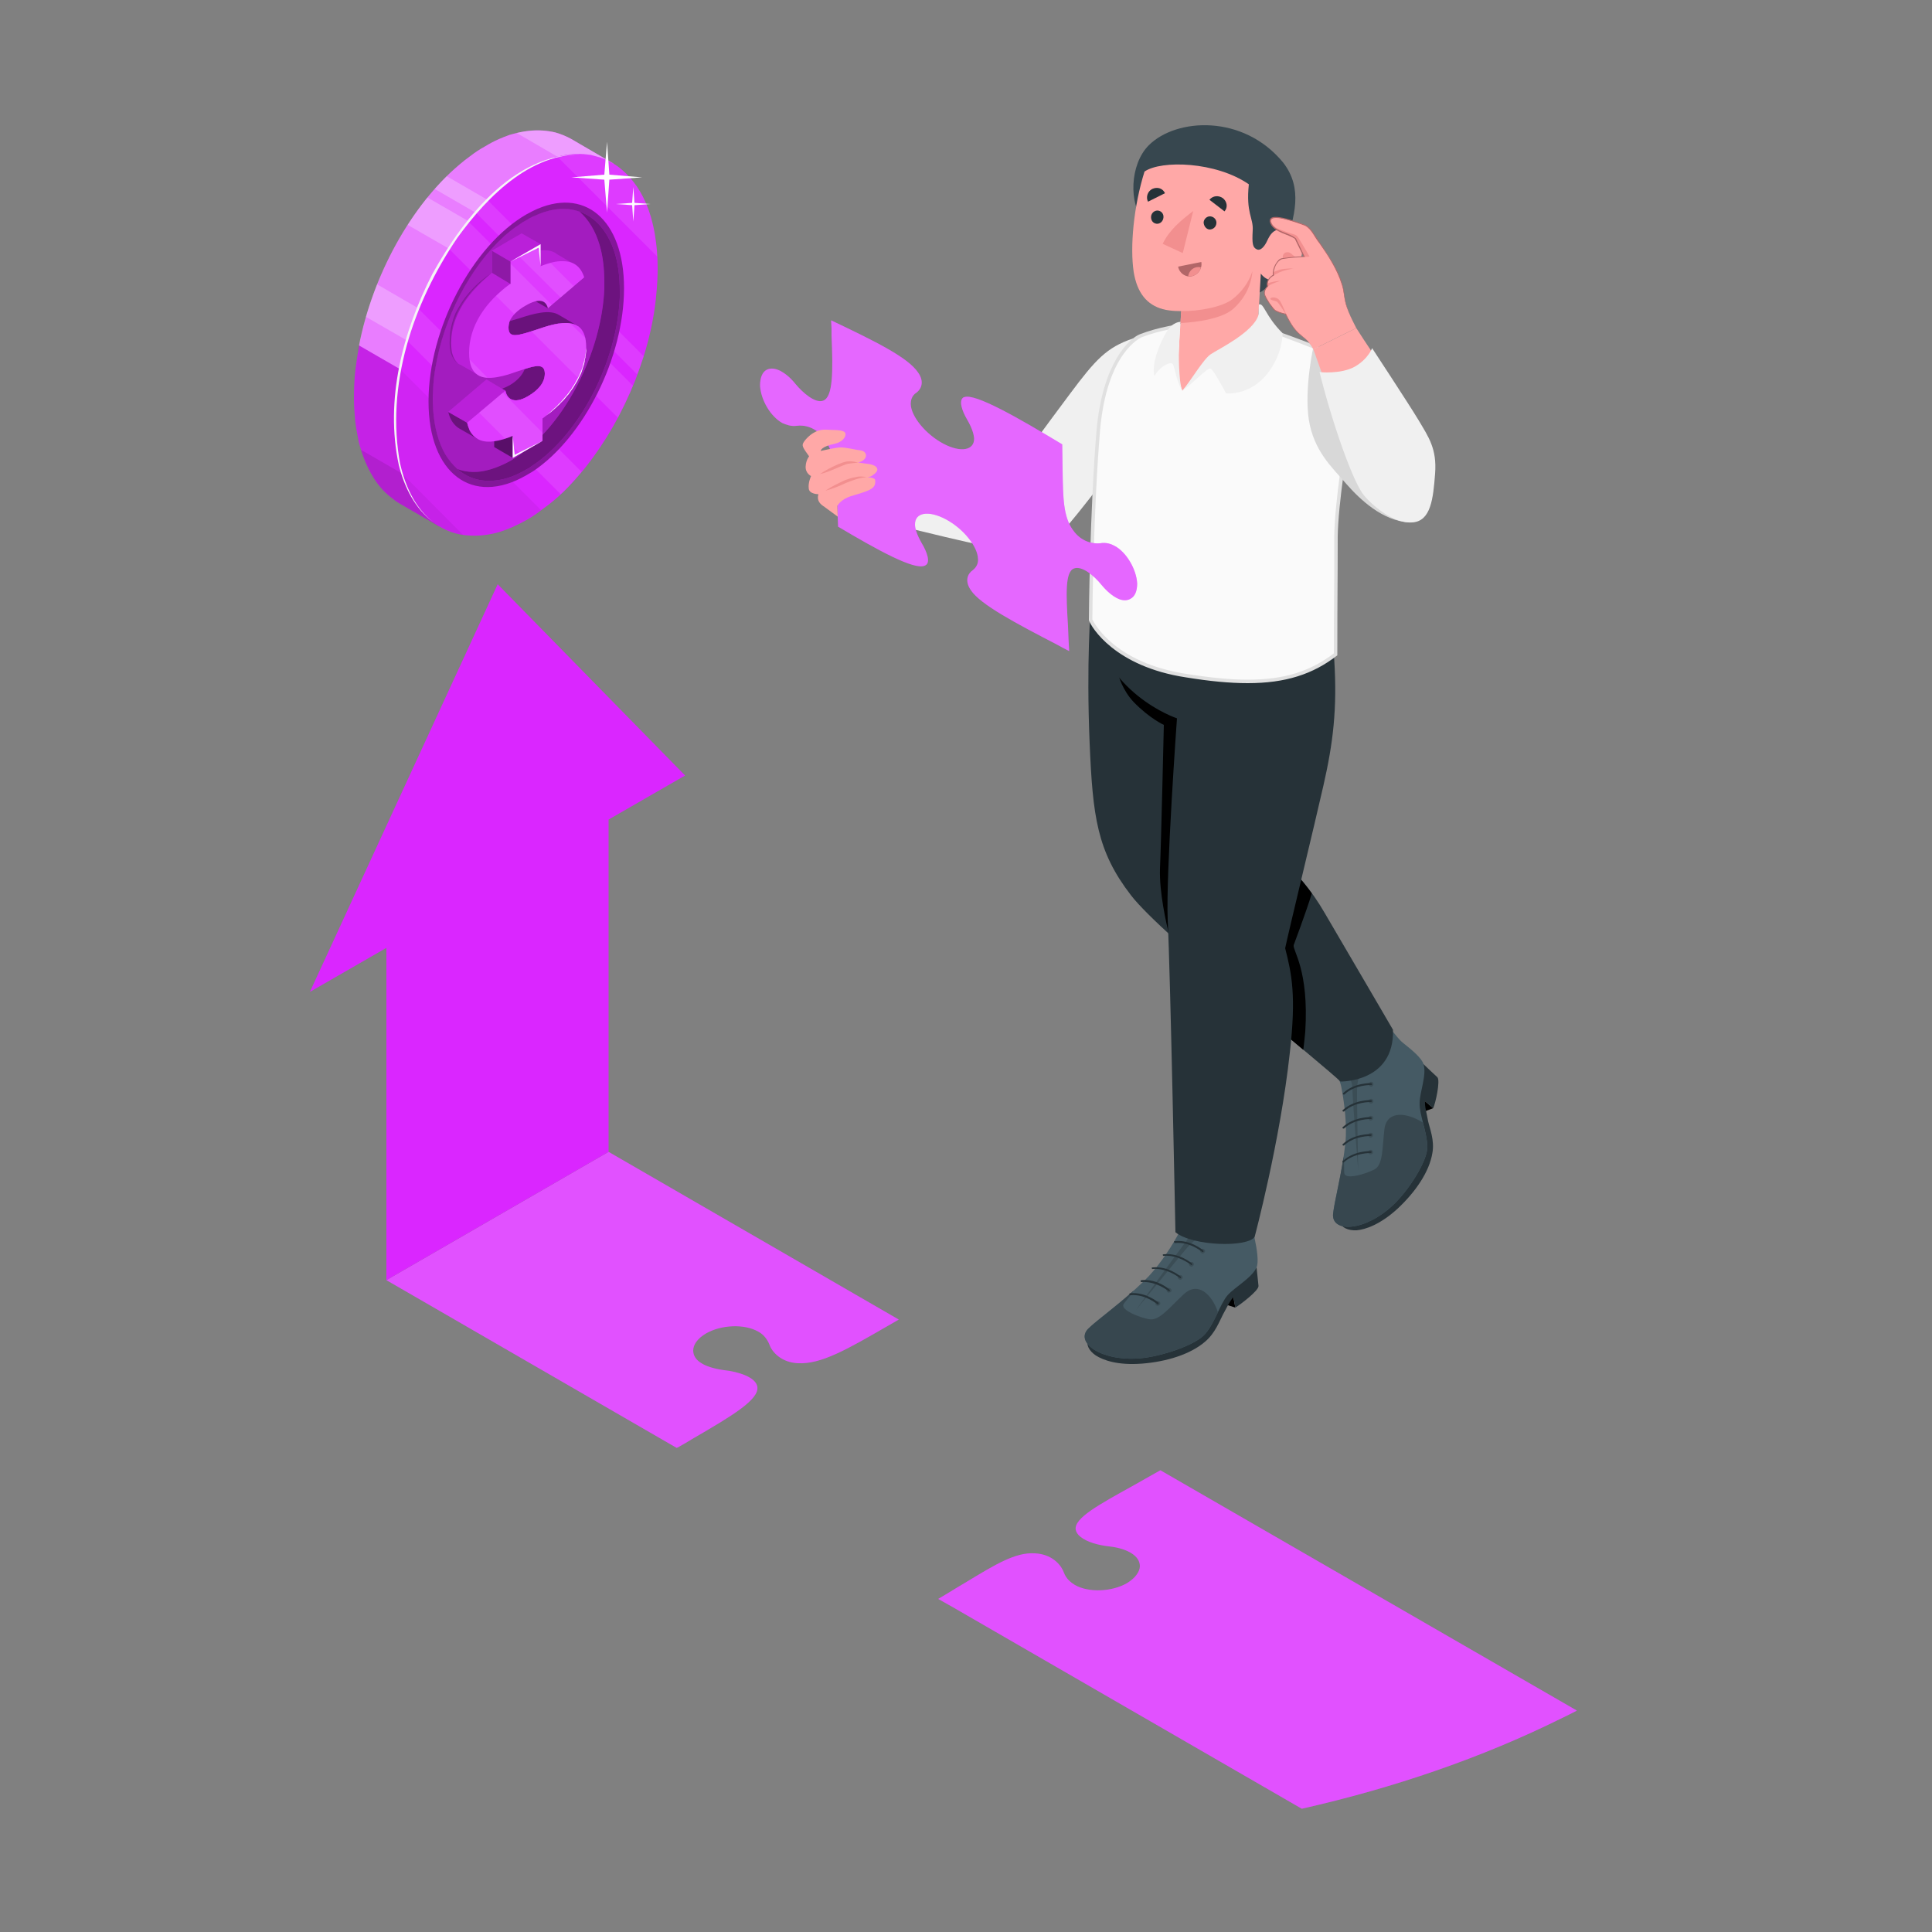<svg xmlns="http://www.w3.org/2000/svg" version="1.2" viewBox="0 0 500 500" width="2000" height="2000">
	<rect x="0" y="0" width="500" height="500" fill="#808080" stroke="none"/>
	<title>23672915_6787846</title>
	<style>
		.s0 { fill: #da26ff } 
		.s1 { opacity: .2;fill: #ffffff } 
		.s2 { opacity: .25;fill: #ffffff } 
		.s3 { opacity: .4;fill: #ffffff } 
		.s4 { opacity: .1;fill: #000000 } 
		.s5 { opacity: .05;fill: #000000 } 
		.s6 { opacity: .1;fill: #ffffff } 
		.s7 { opacity: .4;fill: #000000 } 
		.s8 { opacity: .5;fill: #000000 } 
		.s9 { opacity: .25;fill: #000000 } 
		.s10 { fill: #f5f5f5 } 
		.s11 { opacity: .35;fill: #000000 } 
		.s12 { opacity: .45;fill: #000000 } 
		.s13 { opacity: .15;fill: #000000 } 
		.s14 { fill: #000000 } 
		.s15 { fill: #ffffff } 
		.s16 { fill: #fafafa } 
		.s17 { fill: #263238 } 
		.s18 { fill: #455a64 } 
		.s19 { fill: #37474f } 
		.s20 { fill: #f0f0f0 } 
		.s21 { fill: #e0e0e0 } 
		.s22 { fill: #ffa8a7 } 
		.s23 { fill: #b16668 } 
		.s24 { fill: #f28f8f } 
		.s25 { opacity: .3;fill: #ffffff } 
	</style>
	<g id="Arrow_00000079470841335385305170000004129995500770782639_">
		<g id="Arrow_00000018238396583817833410000006135018785314357935_">
			<g>
				<path class="s0" d="m100 331.3l75.1 43.4 0.3-0.1 2.1-1.2q1-0.6 2-1.2c10-5.8 17-10 16.5-13.3-0.4-2.5-4.9-3.9-8.6-4.3-2.9-0.4-4.7-1.1-5.7-1.7-1.6-0.9-2.3-2.1-2.3-3.4 0-1.5 1.1-3.1 3.3-4.4 4-2.3 10-2.5 13.5-0.5 1 0.5 2.2 1.6 2.9 3.3 0.7 2.1 3.2 4.7 7.4 4.9 6 0.3 12.6-3.5 23.5-9.8l2.6-1.5-75.1-43.4zm200.3 49.2q-3.6 2-6.9 3.9c-9 5-15.5 8.5-15 11.5q0.2 1 1.2 1.8c1.7 1.4 4.7 2.2 7.4 2.5 2.9 0.3 4.7 1.1 5.7 1.7 1.5 0.9 2.3 2.1 2.3 3.4q0 1.1-0.9 2.3c-0.5 0.7-1.3 1.4-2.4 2.1-4 2.3-10 2.5-13.5 0.5-1-0.6-2.3-1.6-2.9-3.3-0.8-2.1-3.2-4.7-7.5-4.9-5-0.3-10.1 2.8-18 7.6-2.1 1.2-4.4 2.7-7 4.2l3.9 2.2 90.2 52.1c23.9-5.4 46.6-13.2 67-23.3q2.1-1 4.2-2.1z" fill="#000000"/>
				<path class="s1" d="m100 331.3l75.1 43.4 0.3-0.1 2.1-1.2q1-0.6 2-1.2c10-5.8 17-10 16.5-13.3-0.4-2.5-4.9-3.9-8.6-4.3-2.9-0.4-4.7-1.1-5.7-1.7-1.6-0.9-2.3-2.1-2.3-3.4 0-1.5 1.1-3.1 3.3-4.4 4-2.3 10-2.5 13.5-0.5 1 0.5 2.2 1.6 2.9 3.3 0.7 2.1 3.2 4.7 7.4 4.9 6 0.3 12.6-3.5 23.5-9.8l2.6-1.5-75.1-43.4zm200.3 49.2q-3.6 2-6.9 3.9c-9 5-15.5 8.5-15 11.5q0.2 1 1.2 1.8c1.7 1.4 4.7 2.2 7.4 2.5 2.9 0.3 4.7 1.1 5.7 1.7 1.5 0.9 2.3 2.1 2.3 3.4q0 1.1-0.9 2.3c-0.5 0.7-1.3 1.4-2.4 2.1-4 2.3-10 2.5-13.5 0.5-1-0.6-2.3-1.6-2.9-3.3-0.8-2.1-3.2-4.7-7.5-4.9-5-0.3-10.1 2.8-18 7.6-2.1 1.2-4.4 2.7-7 4.2l3.9 2.2 90.2 52.1c23.9-5.4 46.6-13.2 67-23.3q2.1-1 4.2-2.1z" fill="#000000"/>
			</g>
			<path class="s0" d="m177.3 200.7l-48.5-49.5-48.6 105.5 19.8-11.4v86l57.5-33.2v-86z" fill="#000000"/>
		</g>
	</g>
	<g id="Coin_00000088831716268368035170000008379849802978072730_">
		<g id="Coin_00000125580291012006221680000011440498356264241552_">
			<g id="Coin_00000161592142509292317940000015832490346552189101_">
				<g id="XMLID_00000119823927730785166890000000291229535279274939_">
					<path id="XMLID_00000142143898696469992710000004678300531809650307_" class="s0" d="m156.2 47.4l2.5-5.1-10.8-6.3q-2-1.1-4.1-1.7-0.8-0.2-1.5-0.3-3.6-0.6-7.6 0.2-1.4 0.3-2.8 0.7-1.4 0.5-2.8 1.1-1.8 0.8-3.6 1.9-2 1.1-3.8 2.5-1.4 1-2.8 2.2c-13.4 11.3-23.9 31.4-26.6 50.8q-0.3 2-0.5 4-0.2 2.8-0.2 5.6 0 2.2 0.2 4.3 0.1 1.9 0.4 3.6 0.3 1.7 0.6 3.2v0.1q1.2 4.7 3.2 8.3 0.4 0.7 0.9 1.5 2 3.1 4.8 5.1 0.8 0.7 1.7 1.2l10.2 5.9 2.3-4.7q0.9-0.2 1.8-0.5 3.5-1 7.1-3.2 2.1-1.2 4.2-2.7 2.6-2 5.1-4.4c11.2-10.8 20-27.6 23.2-44.4q0.8-3.7 1.1-7.4 0.3-3.1 0.3-6.1-0.1-4.7-0.8-8.7-0.6-3.6-1.7-6.7z" fill="#000000"/>
					<g id="XMLID_00000096738391266958487100000018348023762546472839_">
						<path id="XMLID_00000058557387239804296130000015772187739729965213_" class="s2" d="m94.7 82l21.9 12.6 2.9-8.3-21.9-12.7q-1.6 4.1-2.9 8.4z" fill="#000000"/>
						<path id="XMLID_00000041985330796156816860000011177133807876112292_" class="s2" d="m147.9 36q-2-1.1-4.1-1.7-0.8-0.2-1.5-0.3-3.6-0.6-7.6 0.2-0.5 0.1-1 0.2l22.5 13.1q0-0.1 0-0.1l2.5-5.1z" fill="#000000"/>
						<path id="XMLID_00000134950244613172281860000010657807740931721866_" class="s2" d="m145.5 68l2.9-3.4-32.8-19q-1.6 1.6-3.1 3.3z" fill="#000000"/>
						<path id="XMLID_00000158749233507283071860000001700529557987489718_" class="s2" d="m105.5 58.2l28.5 16.4 3.1-8.2-26.5-15.3q-2.7 3.4-5.1 7.1z" fill="#000000"/>
						<path id="XMLID_00000154428338914779398920000015264847102646241979_" class="s3" d="m147.9 36q-2-1.1-4.1-1.7-0.8-0.2-1.5-0.3-3.6-0.6-7.6 0.2-1.4 0.3-2.8 0.7-1.4 0.5-2.8 1.1-1.8 0.8-3.6 1.9-2 1.1-3.8 2.5-1.4 1-2.8 2.2c-12.5 10.5-22.5 28.7-26 46.8l45.7 26.4c9-10.6 16-25 18.7-39.5q0.8-3.7 1.1-7.4 0.3-3.1 0.3-6.1-0.1-4.7-0.8-8.7-0.6-3.6-1.7-6.7l2.5-5.1z" fill="#000000"/>
					</g>
					<path id="XMLID_00000008134915187513738070000009682929336941904263_" class="s4" d="m113.6 136.2l2.3-4.7q0.9-0.2 1.8-0.5 3.5-1 7.1-3.2 2.1-1.2 4.2-2.7 2.6-2 5.1-4.4 2.4-2.3 4.5-4.9l-45.7-26.4q-0.3 2.1-0.6 4-0.3 2-0.5 4-0.2 2.8-0.2 5.6 0 2.2 0.2 4.3 0.1 1.9 0.4 3.6 0.3 1.7 0.6 3.3 1.2 4.7 3.2 8.3 0.4 0.7 0.9 1.5 2 3.1 4.8 5.1 0.8 0.7 1.7 1.2z" fill="#000000"/>
					<path id="XMLID_00000047743514521568493300000007641045332213954182_" class="s4" d="m96 122.5q0.4 0.7 0.9 1.5 2 3.1 4.8 5.1 0.8 0.7 1.7 1.2l10.2 5.9 2.3-4.7q0 0 0.1-0.1l0.1-1.9-22.7-13.1q1.1 3.4 2.6 6.1z" fill="#000000"/>
				</g>
				<g id="XMLID_00000103975705421805695530000015599993469919497141_">
					<path id="XMLID_00000118396842669779185410000005543796306581340345_" class="s0" d="m169.5 60.8q-0.8-4.8-2.5-8.6c-1.7-3.8-4-6.7-6.7-8.8q-2.7-2.1-5.9-2.9-0.8-0.2-1.5-0.4-3.6-0.6-7.6 0.2-1.4 0.3-2.8 0.8-1.4 0.4-2.8 1.1-1.8 0.7-3.6 1.8-2 1.1-3.8 2.5-1.4 1-2.8 2.2c-13.4 11.3-24 31.5-26.6 50.9q-0.3 2-0.5 3.9-0.2 2.8-0.2 5.6 0 2.2 0.2 4.4 0.1 1.8 0.4 3.5 0.3 1.7 0.6 3.3 1.2 4.7 3.2 8.3 0.4 0.8 0.9 1.5 2 3.1 4.8 5.2c2.7 2 5.9 3.2 9.4 3.3q3.6 0.2 7.5-0.9 3.5-1.1 7.2-3.2 2.1-1.2 4.1-2.8 2.7-1.9 5.2-4.3c11.1-10.8 20-27.6 23.2-44.4q0.7-3.7 1-7.4 0.3-3.1 0.3-6.2 0-4.6-0.7-8.6z" fill="#000000"/>
					<path id="XMLID_00000032610147865085058740000003727107418936308143_" class="s5" d="m103.5 95.5q-0.3 2.1-0.6 4.1-0.3 2-0.5 3.9-0.2 2.8-0.2 5.6 0 2.2 0.2 4.4 0.1 1.8 0.4 3.5 0.3 1.7 0.6 3.3 1.2 4.7 3.2 8.3 0.4 0.8 0.9 1.5 2 3.1 4.8 5.2c2.7 2 5.9 3.2 9.4 3.3q3.6 0.2 7.6-0.9 3.4-1.1 7.1-3.2 1.8-1.1 3.7-2.4z" fill="#000000"/>
					<path id="XMLID_00000064333651599644946280000008295418335541367742_" class="s5" d="m104.1 122.6q1 3.3 2.5 6 0.4 0.8 0.9 1.5 2 3.1 4.8 5.2c2.2 1.6 4.8 2.7 7.6 3.2z" fill="#000000"/>
					<g id="XMLID_00000034785071626449461300000003779326485222526867_">
						<path id="XMLID_00000014621911929755112680000005579474550935936950_" class="s6" d="m108.2 79.8q-1.6 4.1-2.9 8.3l39.8 39.8q0.3-0.3 0.6-0.5 2.5-2.5 4.8-5.3z" fill="#000000"/>
						<path id="XMLID_00000023240859505667663510000017915498805799029397_" class="s6" d="m121.2 57.3q-2.7 3.3-5.1 7l43.8 43.8q2.1-4 3.9-8.3z" fill="#000000"/>
						<path id="XMLID_00000066493020743400114580000014651060954471240362_" class="s6" d="m126.2 51.8q-1.6 1.5-3.1 3.2l41.8 41.9q0.9-2.4 1.7-4.7z" fill="#000000"/>
						<path id="XMLID_00000110464890336442174520000017347831375370000818_" class="s6" d="m170.1 66.4q-0.1-1.2-0.2-2.4 0-0.4-0.1-0.7 0-0.4-0.1-0.8-0.1-0.9-0.2-1.7-0.8-4.8-2.5-8.6c-1.7-3.8-4-6.7-6.7-8.8q-2.7-2.1-5.9-2.9-0.8-0.2-1.5-0.4-3.6-0.6-7.6 0.2-0.5 0.1-1 0.3z" fill="#000000"/>
					</g>
					<path id="XMLID_00000097496037548572534680000004187326061974025407_" class="s0" d="m161.5 74.6c0 17.9-10.4 38.6-23.6 47.4q-0.8 0.5-1.7 1c-14 8.1-25.3-0.5-25.3-19.1 0-18.7 11.3-40.3 25.3-48.4q0.9-0.5 1.7-0.9c13.2-6.5 23.6 2.1 23.6 20z" fill="#000000"/>
					<path id="XMLID_00000171683894932700560360000015742750760302381988_" class="s7" d="m161.5 74.6c0 17.9-10.4 38.6-23.6 47.4q-0.8 0.5-1.7 1c-14 8.1-25.3-0.5-25.3-19.1 0-18.7 11.3-40.3 25.3-48.4q0.9-0.5 1.7-0.9c13.2-6.5 23.6 2.1 23.6 20z" fill="#000000"/>
					<path id="XMLID_00000138552461113749515760000013079011890165917333_" class="s0" d="m160.4 75.3q0 0.9 0 1.7c-0.7 16.7-10.4 35.4-22.6 43.5q-0.1 0.1-0.3 0.2-0.6 0.5-1.3 0.8c-2.7 1.6-5.2 2.5-7.6 2.8-5.7 0.8-10.4-1.7-13.4-6.8-1.7-3-2.8-6.9-3.1-11.5q-0.1-1.4-0.1-2.8 0-1.2 0.1-2.5 0.1-2.8 0.6-5.5c2.1-12.9 9-26.1 17.7-34q1.9-1.7 3.9-3 0.9-0.7 1.9-1.2 0.8-0.5 1.6-0.9 0.3-0.1 0.5-0.2c3.6-1.7 7-2.2 10-1.6 5.1 1 9 5.1 10.9 11.5 0.8 2.8 1.2 5.9 1.2 9.5z" fill="#000000"/>
					<path id="XMLID_00000036222404059797091010000001122022646586328449_" class="s8" d="m160.4 75.3q0 0.9 0 1.7c-0.7 16.7-10.4 35.4-22.6 43.5q-0.1 0.1-0.3 0.2-0.6 0.5-1.3 0.8c-2.7 1.6-5.2 2.5-7.6 2.8-5.7 0.8-10.4-1.7-13.4-6.8-1.7-3-2.8-6.9-3.1-11.5q-0.1-1.4-0.1-2.8 0-1.2 0.1-2.5 0.1-2.8 0.6-5.5c2.1-12.9 9-26.1 17.7-34q1.9-1.7 3.9-3 0.9-0.7 1.9-1.2 0.8-0.5 1.6-0.9 0.3-0.1 0.5-0.2c3.6-1.7 7-2.2 10-1.6 5.1 1 9 5.1 10.9 11.5 0.8 2.8 1.2 5.9 1.2 9.5z" fill="#000000"/>
					<path id="XMLID_00000166669390962132260560000001331902899929780671_" class="s0" d="m156.4 74.7q0-0.9 0-1.7c0-3.6-0.4-6.8-1.2-9.5-1.1-3.8-2.9-6.7-5.2-8.7q-0.8-0.3-1.7-0.5c-3-0.6-6.4-0.1-10 1.6q-0.2 0.1-0.5 0.2-0.8 0.4-1.6 0.9-1 0.5-1.9 1.2-2 1.3-3.9 3c-8.7 7.9-15.6 21.1-17.7 34q-0.5 2.7-0.6 5.5-0.1 1.3-0.1 2.5 0 1.4 0.1 2.8c0.3 4.6 1.4 8.5 3.1 11.5q1.4 2.3 3.2 3.9c1.9 0.7 4 0.9 6.2 0.6 2.4-0.4 4.9-1.3 7.6-2.8q0.6-0.4 1.3-0.8 0.1-0.1 0.3-0.2c12.2-8.1 21.9-26.8 22.6-43.5z" fill="#000000"/>
					<path id="XMLID_00000123435018418928278100000000081469838318128011_" class="s9" d="m156.4 74.7q0-0.9 0-1.7c0-3.6-0.4-6.8-1.2-9.5-1.1-3.8-2.9-6.7-5.2-8.7q-0.8-0.3-1.7-0.5c-3-0.6-6.4-0.1-10 1.6q-0.2 0.1-0.5 0.2-0.8 0.4-1.6 0.9-1 0.5-1.9 1.2-2 1.3-3.9 3c-8.7 7.9-15.6 21.1-17.7 34q-0.5 2.7-0.6 5.5-0.1 1.3-0.1 2.5 0 1.4 0.1 2.8c0.3 4.6 1.4 8.5 3.1 11.5q1.4 2.3 3.2 3.9c1.9 0.7 4 0.9 6.2 0.6 2.4-0.4 4.9-1.3 7.6-2.8q0.6-0.4 1.3-0.8 0.1-0.1 0.3-0.2c12.2-8.1 21.9-26.8 22.6-43.5z" fill="#000000"/>
				</g>
				<g id="XMLID_00000075132414055110467620000010100104131838977718_">
					<path id="XMLID_00000024681824209293380630000005470458831444752309_" class="s10" d="m152.9 40.1c-14.7-1.6-26.6 10.5-34.5 21.4-11.5 16.9-18.7 38.3-14.8 58.8v-0.1c1.3 5.7 3.9 11.4 8.7 15.1-4.9-3.6-7.7-9.3-9.1-15-3.6-16.8 1-34.4 8.7-49.4 8.2-14.8 22.1-32.8 41-30.8z" fill="#000000"/>
				</g>
				<g id="Money_Sign_00000079455756414862235930000005432306074181280188_">
					<path id="XMLID_00000005241710871265994940000014507775267753815692_" class="s11" d="m141.8 79.8l-4.9-2.8 9.4-8 4.9 2.8z" fill="#000000"/>
					<g id="XMLID_00000129202578513189521170000016571450281818845313_">
						<path id="XMLID_00000048482401053006639100000017791765776754614450_" class="s11" d="m144.8 81.6c-2.5-1.7-6.8-0.4-10.5 0.8q-1.3 0.4-2.4 0.7-0.3 0.9-0.3 1.7c0 2.9 2.4 2.1 7.6 0.4 1.7-0.6 3.6-1.2 5.4-1.5 0.1 1.5 1.1 2.8 5 0.7z" fill="#000000"/>
						<path id="XMLID_00000106130851428494421520000010648409715594900890_" class="s12" d="m132.7 118.5l-4.8-2.8v-5.8l4.8 2.9z" fill="#000000"/>
						<path id="XMLID_00000029734286363501257810000002294040162454810021_" class="s11" d="m141 96.7c0 2.3-1.7 4.3-4.3 5.8-4 2.4-5.6 0.4-5.9-1.4l-0.9-0.5q0.9-0.3 2-0.9c1.9-1.1 3.3-2.6 3.9-4.2 3-1 5.2-1.4 5.2 1.2z" fill="#000000"/>
					</g>
					<path id="XMLID_00000011752250412428444150000015231847543985826449_" class="s11" d="m122.9 110.8c-0.5-0.4-1.1-0.5-1.8-0.5q-0.1-0.4-0.2-0.9l-4.9-2.8c0.5 2.1 1.5 3.4 2.7 4.2l4.9 2.8c0 0 0.8-1.9-0.7-2.8z" fill="#000000"/>
					<path id="XMLID_00000030452335912669502470000005567037582411344548_" class="s0" d="m139.2 85.2c-5.2 1.7-7.6 2.5-7.6-0.4q0-0.8 0.3-1.7c-3.5 1.1-5.2 1.3-5.2-1.1 0-1.7 1.2-3.8 4.4-5.7 3.4-2 5.4-1.5 5.8 0.7l9.4-8.1q0-0.1-0.1-0.3 0.7-0.1 1.7-0.6l-3.9-2.3q-0.2-0.2-0.4-0.3 0 0 0 0-1.5-0.8-3.7-0.6-2.1 0.2-4.9 1.3v-0.1l4.9-2.8-4.9-2.8-3.3 1.9-4.4 2.6v5.7c-6.6 4.8-10.7 11.1-10.7 17.9 0 3.1 0.8 4.8 2.1 5.7q0 0 0 0h0.1q0.2 0.2 0.4 0.2l4 2.3c0.1-0.8 0-1.4-0.2-1.8 1.2-0.1 2.5-0.4 3.8-0.8 4.9-1.5 9.3-3.9 9.3-0.2q0 0.8-0.3 1.6c3-1 5.2-1.4 5.2 1.2 0 2.3-1.7 4.3-4.3 5.8-4 2.4-5.6 0.4-5.9-1.4l-0.9-0.5-4-2.4-9.9 8.4 4.9 2.8q0.3 1.2 0.7 2.1c1.9 0 4.1-0.6 6.3-1.6v2.4l7.7-1.1v-5.7c6.6-4.9 11.2-11.5 11.2-18.4 0-1.5-0.2-2.6-0.5-3.5-2.2 0-4.8 0.8-7.1 1.6z" fill="#000000"/>
					<path id="XMLID_00000102508668825824511990000010711506334163438998_" class="s13" d="m139.2 85.2c-5.2 1.7-7.6 2.5-7.6-0.4q0-0.8 0.3-1.7c-3.5 1.1-5.2 1.3-5.2-1.1 0-1.7 1.2-3.8 4.4-5.7 3.4-2 5.4-1.5 5.8 0.7l9.4-8.1q0-0.1-0.1-0.3 0.7-0.1 1.7-0.6l-3.9-2.3q-0.2-0.2-0.4-0.3 0 0 0 0-1.5-0.8-3.7-0.6-2.1 0.2-4.9 1.3v-0.1l4.9-2.8-4.9-2.8-3.3 1.9-4.4 2.6v5.7c-6.6 4.8-10.7 11.1-10.7 17.9 0 3.1 0.8 4.8 2.1 5.7q0 0 0 0h0.1q0.2 0.2 0.4 0.2l4 2.3c0.1-0.8 0-1.4-0.2-1.8 1.2-0.1 2.5-0.4 3.8-0.8 4.9-1.5 9.3-3.9 9.3-0.2q0 0.8-0.3 1.6c3-1 5.2-1.4 5.2 1.2 0 2.3-1.7 4.3-4.3 5.8-4 2.4-5.6 0.4-5.9-1.4l-0.9-0.5-4-2.4-9.9 8.4 4.9 2.8q0.3 1.2 0.7 2.1c1.9 0 4.1-0.6 6.3-1.6v2.4l7.7-1.1v-5.7c6.6-4.9 11.2-11.5 11.2-18.4 0-1.5-0.2-2.6-0.5-3.5-2.2 0-4.8 0.8-7.1 1.6z" fill="#000000"/>
					<g id="XMLID_00000039114342299606496140000002852123443375312061_" style="opacity: .2">
						<path class="s14" d="m127.3 70.6c-3.6 3-6.9 6.4-8.8 10.6-1 2.1-1.6 4.4-1.7 6.7-0.1 1.1 0 2.3 0.2 3.4 0.3 1.1 0.8 2.2 1.7 2.9-1-0.6-1.6-1.7-2-2.8-0.3-1.2-0.4-2.4-0.3-3.5 0-2.4 0.6-4.7 1.5-6.9 1.1-2.1 2.4-4.1 4-5.8 1.6-1.8 3.4-3.3 5.4-4.6z" fill="#000000"/>
					</g>
					<g id="XMLID_00000145755187738931421210000008994550054499393694_">
						<path id="XMLID_00000155126525487559006080000011702633953914101666_" class="s0" d="m146.3 83.6c-2.2 0-4.8 0.8-7.1 1.6-5.2 1.7-7.6 2.5-7.6-0.4q0-0.8 0.3-1.7c0.6-1.3 1.8-2.7 4.1-4 3.4-2 5.3-1.5 5.8 0.7l9.4-8c-0.9-2.8-2.7-4.2-5.5-4.2q-2.4-0.1-5.8 1.3v-5.7l-4.9 2.8-2.9 1.7v5.7c-6.6 4.8-10.7 11.1-10.7 17.9q0 2.3 0.6 3.7c1.5 3.6 5.5 3.1 9.6 1.9 1.5-0.5 2.9-1 4.2-1.4 3-1 5.2-1.4 5.2 1.2 0 2.3-1.7 4.3-4.3 5.8-4 2.4-5.6 0.4-5.9-1.4l-9.9 8.3q0.3 1.2 0.7 2.1c1.3 2.4 3.6 3.1 6.3 2.7 1.5-0.2 3.2-0.7 4.8-1.4v5.7l7.7-4.4v-5.8c6.7-4.9 11.3-11.5 11.3-18.4 0-5-2.4-6.4-5.4-6.3z" fill="#000000"/>
					</g>
					<g id="XMLID_00000078766903914465672480000015382089294769624487_" style="opacity: .1">
						<g>
							<path id="XMLID_00000019666421858080111820000011028410542595109297_" class="s15" d="m146.3 83.6c-2.2 0-4.8 0.8-7.1 1.6-5.2 1.7-7.6 2.5-7.6-0.4q0-0.8 0.3-1.7c0.6-1.3 1.8-2.7 4.1-4 3.4-2 5.3-1.5 5.8 0.7l9.4-8c-0.9-2.8-2.7-4.2-5.5-4.2q-2.4-0.1-5.8 1.3v-5.7l-4.9 2.8-2.9 1.7v5.7c-6.6 4.8-10.7 11.1-10.7 17.9q0 2.3 0.6 3.7c1.5 3.6 5.5 3.1 9.6 1.9 1.5-0.5 2.9-1 4.2-1.4 3-1 5.2-1.4 5.2 1.2 0 2.3-1.7 4.3-4.3 5.8-4 2.4-5.6 0.4-5.9-1.4l-9.9 8.3q0.3 1.2 0.7 2.1c1.3 2.4 3.6 3.1 6.3 2.7 1.5-0.2 3.2-0.7 4.8-1.4v5.7l7.7-4.4v-5.8c6.7-4.9 11.3-11.5 11.3-18.4 0-5-2.4-6.4-5.4-6.3z" fill="#000000"/>
						</g>
					</g>
					<g>
						<path class="s6" d="m130.1 101.6l-6.1 5.2 6.7 6.7q1-0.3 2-0.7v2.7l1.9 1.9 5.8-3.3v-2.1z" fill="#000000"/>
						<path class="s6" d="m146.3 83.6c-2.2 0-4.8 0.8-7.1 1.6q-0.9 0.3-1.7 0.5l12.2 12.2c1.2-2.6 2-5.3 2-8q0-1.4-0.2-2.4l-3.9-3.8q-0.6-0.1-1.3-0.1z" fill="#000000"/>
						<path class="s6" d="m133.1 81.3c0.7-0.7 1.6-1.5 2.9-2.2 3.4-2 5.3-1.5 5.8 0.7l1-0.9-10.7-10.7v5.3q-2 1.4-3.7 3.1z" fill="#000000"/>
						<path class="s6" d="m142.5 68.1q-1.3 0.3-2.6 0.8v-3.4l-1.4-1.5-3.5 2-0.6 0.4 10.7 10.6 3.4-2.9z" fill="#000000"/>
						<path class="s6" d="m126.2 97.8l-4.6-4.7q0.1 1.1 0.4 1.9c0.8 1.9 2.3 2.7 4.2 2.8z" fill="#000000"/>
					</g>
					<path id="XMLID_00000161606639237136473300000014015339634757039291_" class="s0" d="m132.1 73.5l-4.8-2.9v-5.7l4.8 2.8z" fill="#000000"/>
					<path id="XMLID_00000050662591158115177760000013855765629440651928_" class="s11" d="m132.1 73.5l-4.8-2.9v-5.7l4.8 2.8z" fill="#000000"/>
					<g id="XMLID_00000043416471139216418400000006086940686628162203_">
						<path id="XMLID_00000178904165223395643290000014108085421746727064_" class="s15" d="m140.4 108.3c0 0 0.3-0.2 0.8-0.6q0.4-0.3 0.8-0.7c0.4-0.3 0.7-0.6 1.1-1q0.6-0.5 1.2-1.1 0.3-0.4 0.7-0.7 0.3-0.3 0.6-0.7 0.4-0.4 0.7-0.8 0.3-0.3 0.6-0.7c0.4-0.6 0.9-1.1 1.2-1.7 0.4-0.6 0.8-1.2 1.1-1.8 0.3-0.6 0.7-1.2 0.9-1.8 0.3-0.6 0.5-1.2 0.7-1.8q0.1-0.4 0.2-0.8 0.1-0.2 0.1-0.4 0.1-0.2 0.1-0.4c0.1-0.5 0.3-1 0.3-1.4 0.1-0.4 0.1-0.8 0.1-1.1 0.1-0.6 0.1-0.9 0.1-0.9 0 0 0 0.3 0 0.9 0 0.3-0.1 0.7-0.1 1.1q-0.1 0.7-0.3 1.4 0 0.2 0 0.4-0.1 0.2-0.1 0.4-0.1 0.4-0.3 0.9c-0.2 0.6-0.3 1.2-0.6 1.8-0.3 0.6-0.6 1.2-0.9 1.8-0.4 0.6-0.7 1.2-1.1 1.8-0.4 0.6-0.8 1.1-1.2 1.7q-0.4 0.4-0.7 0.8-0.3 0.4-0.6 0.7-0.4 0.4-0.7 0.7-0.3 0.4-0.7 0.7c-0.4 0.4-0.8 0.8-1.2 1.1-0.4 0.4-0.8 0.7-1.1 0.9q-0.5 0.4-0.9 0.7c-0.5 0.4-0.8 0.6-0.8 0.6z" fill="#000000"/>
					</g>
					<path class="s16" d="m132.1 67.7l7.8-4.5v5.7l-0.5-4.8z" fill="#000000"/>
					<path class="s16" d="m132.7 112.8l0.5 4.9 7.2-3.6-7.7 4.4z" fill="#000000"/>
				</g>
			</g>
			<g>
				<path id="XMLID_00000029039826577150021920000008012174037091072701_" class="s15" d="m156.4 45.2l0.7-8.5 0.6 8.5 8.5 0.7-8.5 0.6-0.6 8.5-0.7-8.5-8.5-0.6z" fill="#000000"/>
				<path id="XMLID_00000078749949390265444900000007245141976670699910_" class="s15" d="m163.6 52.5l0.3-4.1 0.3 4.1 4.1 0.3-4.1 0.3-0.3 4.2-0.3-4.2-4.2-0.3z" fill="#000000"/>
			</g>
		</g>
	</g>
	<g id="Character">
		<g id="Character_00000003803145219567593370000017092867095174441390_">
			<g id="Bottom_00000064345661173136489610000005125056795935550867_">
				<g id="XMLID_00000090286369449680711970000014620730652540740488_">
					<g>
						<path class="s14" d="m370.9 286.8l-5.8 2.2-1.2-4.1 4.9 0.1z" fill="#000000"/>
						<path class="s17" d="m368.4 275.4c0 0 2.7 2.6 3.6 3.4 0.8 0.9-0.5 6.8-1.1 8l-2.1-1.8c-0.1 1.5 0.4 2.9 0.8 5.2 0.4 1.8 1.7 4.9 1.1 8.2-0.8 4.9-4.4 10.1-9 14.4-4.6 4.2-8.4 5.4-10.6 5.6-2.3 0.1-3.8-0.7-4.5-2.1-0.8-1.5 21.8-40.9 21.8-40.9z" fill="#000000"/>
						<g id="XMLID_00000013888541097546889990000004537755063679682209_">
							<path id="XMLID_00000173128108110912998330000008119480454825608629_" class="s18" d="m347.1 277l-1.6-1.5c-0.9 0.7 1.2 3.1 1.7 6.2 0.8 4.2 1.4 9.7 1 14-0.9 8.3-2.8 14.6-3.2 18.4-0.5 5 8.3 4.7 15.7-2.4 3.7-3.5 8.8-11.2 8.7-15-0.1-3.8-2.1-8.3-2-11.2 0-2.9 1.9-7.3 1-10.1-0.4-1.5-3-3.7-5.3-5.5-2.1-1.7-4-5.5-4.9-4.3l0.8 1.3c0.3 1.2-0.3 4.2-2.9 7.4-1.3 1.5-5.9 5.6-9 2.7z" fill="#000000"/>
							<path class="s13" d="m353.6 276.5c-1.5 1.1-3.6 2-5.4 1.3q0-0.1-0.1-0.1c0 0 1.8 1.2 1.9 3.9 0 2.8 1.5 21.3 1.5 21.3 0 0-0.3-16.1-0.3-19.1-0.1-4.5 0.4-5.5 2.5-7.3q0 0-0.1 0z" fill="#000000"/>
						</g>
						<path class="s19" d="m345 314.1c0.4-3.2 1.7-8.2 2.7-14.7 0.3 2 0 4 0.3 4.5 0.7 1.3 5.2 0 7.6-1.2 2.4-1.1 2.1-5.7 2.7-10.6 0.7-4.8 5.8-4.2 9.9-1.6 0.6 2 1.1 4.2 1.2 6.2 0.1 3.8-5 11.5-8.7 15-7.4 7.1-16.2 7.4-15.7 2.4z" fill="#000000"/>
						<g>
							<path class="s13" d="m354.4 281c0.3 0.3 0.7 0.3 0.9 0 0.2-0.3 0.2-0.6 0-0.9-0.3-0.2-0.7-0.2-0.9 0.1-0.3 0.2-0.2 0.6 0 0.8z" fill="#000000"/>
							<path class="s13" d="m354.4 285.4c0.2 0.3 0.6 0.2 0.9 0 0.2-0.3 0.2-0.6-0.1-0.9-0.2-0.2-0.6-0.2-0.9 0.1-0.2 0.2-0.2 0.6 0.1 0.8z" fill="#000000"/>
							<path class="s13" d="m354.3 289.8c0.3 0.3 0.7 0.2 0.9 0 0.3-0.3 0.3-0.7 0-0.9-0.3-0.2-0.7-0.2-0.9 0.1-0.2 0.2-0.2 0.6 0 0.8z" fill="#000000"/>
							<path class="s13" d="m354.3 294.2c0.3 0.3 0.7 0.2 0.9 0 0.2-0.3 0.2-0.7 0-0.9-0.3-0.2-0.7-0.2-0.9 0.1-0.3 0.2-0.2 0.6 0 0.8z" fill="#000000"/>
							<path class="s13" d="m354.3 298.6c0.2 0.2 0.6 0.2 0.9 0 0.2-0.3 0.2-0.7-0.1-0.9-0.2-0.2-0.6-0.2-0.9 0.1-0.2 0.2-0.2 0.6 0.1 0.8z" fill="#000000"/>
						</g>
						<g>
							<path class="s17" d="m355 280.8q0.1-0.1 0.1-0.2c0-0.1-0.1-0.2-0.2-0.3-0.2 0-4.5-0.1-7.3 2.6q0 0 0 0c-0.1 0.1-0.1 0.3 0 0.3 0.1 0.1 0.3 0.1 0.4 0 2.6-2.5 6.8-2.4 6.8-2.4q0.1 0 0.2 0z" fill="#000000"/>
						</g>
						<g>
							<path class="s17" d="m355 285.1q0 0 0.1-0.1c0-0.1-0.1-0.3-0.3-0.3-0.2 0-4.4-0.1-7.3 2.6q0 0 0 0c-0.1 0.1-0.1 0.2 0 0.3 0.1 0.1 0.3 0.1 0.4 0 2.7-2.5 6.8-2.4 6.9-2.4q0.1 0 0.2-0.1z" fill="#000000"/>
						</g>
						<g>
							<path class="s17" d="m355 289.5q0 0 0-0.1c0-0.1-0.1-0.3-0.2-0.3-0.2 0-4.4-0.1-7.3 2.6q0 0 0 0c-0.1 0.1-0.1 0.2 0 0.3 0.1 0.1 0.3 0.1 0.4 0 2.7-2.5 6.8-2.4 6.9-2.4q0.1 0 0.2-0.1z" fill="#000000"/>
						</g>
						<g>
							<path class="s17" d="m354.9 293.9q0.1 0 0.1-0.1c0-0.2-0.1-0.3-0.2-0.3-0.2 0-4.5-0.1-7.3 2.6q0 0 0 0c-0.1 0.1-0.1 0.2 0 0.3 0.1 0.1 0.3 0.1 0.4 0 2.6-2.5 6.8-2.4 6.8-2.4q0.1 0 0.2-0.1z" fill="#000000"/>
						</g>
						<g>
							<path class="s17" d="m354.9 298.3q0.1 0 0.1-0.1c0-0.2-0.1-0.3-0.3-0.3-0.2 0-4.4-0.1-7.2 2.6q0 0-0.1 0c0 0.1 0 0.2 0.1 0.3 0.1 0.1 0.2 0.1 0.3 0 2.7-2.5 6.9-2.4 6.9-2.4q0.1 0 0.2-0.1z" fill="#000000"/>
						</g>
					</g>
					<path class="s17" d="m282.3 157.1c0 0-1.2 14.2-0.3 35.3 0.8 18.9 1.9 27.9 10.7 39.3 7.8 10.2 50.8 44.7 54.2 48.2 0 0 14 0.3 13.6-13.4 0 0-10.5-18-17.6-30.1-7-12.2-15.8-17.6-15.8-17.6l7.3-55.7z" fill="#000000"/>
					<path class="s14" d="m329.5 162.7l4.8 0.4v0.2l-7 53.7-0.2 1.3q0 0 0 0.1v0.4c0 0 6.2 3.9 12.4 12.4-1.5 4.9-4.7 13.4-4.7 13.4-0.3 1.4 4 6.4 3 22.4-0.1 1.2-0.3 2.9-0.5 4.7-10.6-8.9-25-21-34.8-30-0.6-2.5-2.5-10.6-2.3-16.9 0.3-6.3 1-37.2 1-37.2 0 0-3.6-1.6-7.8-5.9-3-3.2-3.9-6.9-3.9-6.9 0 0-3.3-7.1-4.7-12.3z" fill="#000000"/>
				</g>
				<g>
					<path class="s14" d="m319.7 338.4l-6-1.9 1.7-3.8 3.8 3z" fill="#000000"/>
					<path class="s17" d="m325.2 328c0 0 0.4 3.7 0.5 4.8 0.1 1.2-4.8 4.9-6 5.6l-0.5-2.7c-1 1.1-1.6 2.5-2.7 4.5-0.9 1.7-2 4.8-4.6 7-3.8 3.3-10 5.2-16.3 5.7-6.4 0.5-10.1-0.9-12-2.1-1.9-1.3-2.5-2.8-2.1-4.4 0.3-1.5 43.7-18.4 43.7-18.4z" fill="#000000"/>
					<g id="XMLID_00000059304773010171242640000011189888135524692912_">
						<path id="XMLID_00000137093148565343230020000008190399361796792203_" class="s18" d="m307.5 316.3l-0.2-2.1c-1.2 0-1.1 3.1-2.7 5.8-2.1 3.8-5.3 8.4-8.4 11.4-6.2 6-11.7 9.7-14.5 12.4-3.7 3.6 3.4 8.7 13.7 7.7 5.2-0.5 14.2-3.4 16.6-6.4 2.5-3 3.8-7.7 5.7-9.9 2-2.2 6.3-4.5 7.5-7.2 0.6-1.4 0.1-4.7-0.5-7.5-0.5-2.6 0.5-6.7-1-6.3l-0.3 1.5c-0.5 1.1-3 3.1-7.1 3.9-2 0.4-8.2 0.9-8.8-3.3z" fill="#000000"/>
						<path class="s13" d="m313 319.9c-2-0.1-4.2-0.7-5.1-2.3q0-0.1 0-0.1c0 0 0.6 2-1.2 4.1-1.7 2.2-12.7 17.4-12.7 17.4 0 0 10.3-12.6 12.3-15 2.9-3.5 3.9-3.9 6.7-4.1q0 0 0 0z" fill="#000000"/>
					</g>
					<path class="s19" d="m281.7 343.8c2.3-2.2 6.7-5.3 11.7-9.8-1.1 1.8-2.6 3.2-2.7 3.7-0.4 1.4 4 3.2 6.6 3.7 2.7 0.6 5.4-3.1 9.1-6.5 3.7-3.4 7.3 0.2 8.8 4.7-0.9 1.9-1.9 3.9-3.2 5.5-2.4 3-11.4 5.9-16.6 6.4-10.3 1-17.4-4.1-13.7-7.7z" fill="#000000"/>
					<g>
						<path class="s13" d="m310.6 323.9c0.1 0.3 0.4 0.5 0.7 0.5 0.4-0.1 0.6-0.4 0.6-0.7-0.1-0.3-0.4-0.6-0.8-0.5-0.3 0-0.6 0.3-0.5 0.7z" fill="#000000"/>
						<path class="s13" d="m307.7 327.3c0.1 0.3 0.4 0.5 0.7 0.5 0.4-0.1 0.6-0.4 0.6-0.7-0.1-0.4-0.4-0.6-0.8-0.5-0.3 0-0.6 0.3-0.5 0.7z" fill="#000000"/>
						<path class="s13" d="m304.8 330.7c0.1 0.3 0.4 0.5 0.7 0.5 0.4-0.1 0.6-0.4 0.6-0.7-0.1-0.4-0.4-0.6-0.8-0.5-0.3 0-0.6 0.3-0.5 0.7z" fill="#000000"/>
						<path class="s13" d="m301.9 334c0.1 0.4 0.4 0.6 0.7 0.5 0.4 0 0.6-0.3 0.6-0.6-0.1-0.4-0.4-0.6-0.8-0.6-0.3 0.1-0.6 0.4-0.5 0.7z" fill="#000000"/>
						<path class="s13" d="m299 337.4c0.1 0.4 0.4 0.6 0.7 0.5 0.4 0 0.6-0.3 0.6-0.7-0.1-0.3-0.4-0.5-0.8-0.5-0.3 0.1-0.5 0.4-0.5 0.7z" fill="#000000"/>
					</g>
					<g>
						<path class="s17" d="m311.3 324q0.1 0 0.1 0c0.1-0.1 0.1-0.3 0-0.4-0.1-0.1-3.3-2.8-7.3-2.4q0 0 0 0c-0.2 0-0.3 0.1-0.3 0.2 0.1 0.2 0.2 0.3 0.3 0.3 3.8-0.4 6.9 2.2 7 2.3q0 0 0.2 0z" fill="#000000"/>
					</g>
					<g>
						<path class="s17" d="m308.4 327.4q0.1 0 0.1-0.1c0.1-0.1 0.1-0.2 0-0.3-0.1-0.1-3.3-2.8-7.3-2.4q0 0 0 0c-0.2 0-0.3 0.1-0.3 0.2 0.1 0.2 0.2 0.3 0.3 0.2 3.8-0.3 6.9 2.3 7 2.3q0 0.1 0.2 0.1z" fill="#000000"/>
					</g>
					<g>
						<path class="s17" d="m305.5 330.8q0.1 0 0.1-0.1c0.1-0.1 0.1-0.2 0-0.3-0.1-0.1-3.3-2.8-7.3-2.4q0 0 0 0c-0.2 0-0.3 0.1-0.2 0.2 0 0.2 0.1 0.3 0.2 0.2 3.8-0.3 6.9 2.3 7 2.3q0.1 0.1 0.2 0.1z" fill="#000000"/>
					</g>
					<g>
						<path class="s17" d="m302.6 334.2q0.1 0 0.1-0.1c0.1-0.1 0.1-0.2 0-0.3-0.1-0.2-3.3-2.9-7.3-2.5q0 0 0 0c-0.2 0.1-0.3 0.2-0.2 0.3 0 0.1 0.1 0.2 0.2 0.2 3.8-0.3 6.9 2.3 7 2.3q0.1 0.1 0.2 0.1z" fill="#000000"/>
					</g>
					<g>
						<path class="s17" d="m299.7 337.6q0.1 0 0.1-0.1c0.1-0.1 0.1-0.3 0-0.4-0.1-0.1-3.3-2.8-7.3-2.4q0 0 0 0c-0.2 0-0.3 0.2-0.2 0.3 0 0.1 0.1 0.2 0.2 0.2 3.8-0.4 6.9 2.3 7 2.3q0.1 0.1 0.2 0.1z" fill="#000000"/>
					</g>
				</g>
				<path class="s17" d="m343.7 154.1c0 0 1.2 10.3 1.6 16.6 0.8 12.8-0.3 21.6-2.8 32.6-2 8.9-9.3 39-9.9 42.1 1.7 6.7 2.9 12.2 1.2 27.1-2.5 22.9-9.1 47.6-9.1 47.6-1.9 2.8-16.1 2.4-20.5-1.2 0 0-1.3-66.8-2-80.8-0.5-12.1 2.4-52.2 2.4-52.2 0 0-19.4-6.3-22.6-27.5z" fill="#000000"/>
			</g>
			<g id="Top_00000020399596863194484410000013604455611249083277_">
				<g id="Arm_17_">
					<g>
						<path class="s20" d="m293.2 87.6c-6.8 2.3-9.7 5.5-16.2 14.2-6.3 8.4-15.4 20.9-15.4 20.9l-33.4-3.8 3.4 16.9c0 0 24.1 6.1 32 7.1 5.9 0.7 9-2.4 12.9-7.1 6.9-8.2 15.7-20.4 15.7-20.4z" fill="#000000"/>
					</g>
				</g>
				<g id="Top_00000160178167934070659390000002004247594405851289_">
					<g>
						<g>
							<path class="s16" d="m322.9 176.3c-4.5 0-9.7-0.5-15.9-1.4-17.5-2.7-24-12.2-24.7-14.5 0-1.6 0.2-28.5 2-49.2 1.4-16.4 7.8-23.1 10.9-24.3 9-3.5 22.9-3.9 28.4-3.9 1.6 0 2.8 0 3.2 0 1.3 1.5 2.7 2.5 4.9 3.6 0.2 0 12 4.3 15.2 6.3 2.7 1.8 3.8 9.5 2.8 14.5-1.3 6.5-3.9 22.9-3.9 31.5 0 4.3 0 7.3-0.1 10 0 5.3 0 9.5 0 20.4-6.3 4.9-13.3 7-22.8 7q0 0 0 0z" fill="#000000"/>
							<path class="s21" d="m323.6 82.5c-6.2 0-19.6 0.5-28.6 4-2.6 1-9.6 7.2-11.2 24.7-1.8 21.4-2 49.3-2 49.3 0.6 1.8 6.7 12 25.1 14.8 6.1 1 11.4 1.5 16 1.5 9.8 0 16.9-2.3 23.2-7.2 0-16.7 0.1-17.8 0.1-30.7 0.1-8.4 2.6-24.4 4-31.4 1-4.9 0-13-3.1-15-3.2-2.1-15.2-6.3-15.2-6.3-2.2-1.1-3.6-2.2-4.9-3.6 0 0-1.3-0.1-3.4-0.1zm0 0.9c1.4 0 2.5 0 3 0.1 1.3 1.4 2.8 2.4 4.9 3.5h0.1c0.1 0.1 11.9 4.3 15 6.3 2.6 1.6 3.7 9.2 2.7 14-1.4 6.8-3.9 22.9-4 31.6 0 4.3 0 7.3 0 10 0 5.3-0.1 9.5-0.1 20.2-6.2 4.7-12.9 6.8-22.3 6.8-4.4 0-9.6-0.5-15.9-1.5-18.6-2.9-23.8-13.1-24.3-14.1 0-2.4 0.3-28.7 2-49 1.8-20.3 10.6-23.9 10.7-24 8.9-3.5 22.7-3.9 28.2-3.9z" fill="#000000"/>
						</g>
					</g>
					<g id="Head_00000181063198160928323710000015398661155642775742_">
						<g>
							<g id="XMLID_00000140015731636432161340000004522338302970655105_">
								<g id="XMLID_00000062897690577153797010000008078461063468757124_">
									<path class="s19" d="m332.1 42.1c5.2 6.7 2.9 14 0.5 21.4-2.9 8.3-3.2 11.1-8.2 12.9 2.7-26.6-8.3 2.6-28.5-19.5-3.7-4-3.6-14.3 1.4-19.3 7.1-7.1 24.5-8.1 34.8 4.5z" fill="#000000"/>
									<path class="s22" d="m332.1 72.3c-4 1.4-5.8-1.5-5.8-1.5l-0.6 10.5c0 0 5.3 6.7-0.4 8.3-13.8 4-14.8 6.8-19.3 11.5-2-4-0.7-10.4-0.8-12.8l0.5-7.8c0 0-2.6 0.1-4.8-0.5-4-1.1-6.6-4.1-7.5-9.6-1-6.6 0-17.1 2.8-26 4.3-3 18.5-2.6 27 3.3-0.8 7.4 1.2 8.7 1 11.9-0.2 3.5 0 4.4 1 4.9 1.1 0.6 2.2-1 2.7-2.1 0.8-1.7 1.5-2.8 3.3-3.1 1.8-0.4 3.7 0 5.1 2.5 2.3 3.8-1.3 9.5-4.2 10.5z" fill="#000000"/>
									<g id="XMLID_411_">
										<path id="XMLID_427_" class="s17" d="m311.5 57.5c0 0.9 0.6 1.8 1.5 1.9 0.9 0 1.7-0.6 1.8-1.6 0.1-0.9-0.6-1.7-1.5-1.8-0.9-0.1-1.7 0.6-1.8 1.5z" fill="#000000"/>
										<g>
											<path id="XMLID_421_" class="s23" d="m310.9 67.8l-6 1.2c0.3 1.7 1.9 2.8 3.5 2.5 1.7-0.4 2.8-2 2.5-3.7z" fill="#000000"/>
											<path class="s24" d="m310.2 69.1c-1.4 0-2.5 1-2.7 2.4q0.4 0 0.9 0c1.2-0.3 2.1-1.2 2.4-2.3-0.2 0-0.4-0.1-0.6-0.1z" fill="#000000"/>
										</g>
										<path id="XMLID_416_" class="s17" d="m297.1 52.2l4.4-2.2c-0.6-1.3-2-1.7-3.3-1.1-1.2 0.6-1.7 2.1-1.1 3.3z" fill="#000000"/>
										<path id="XMLID_00000029030597205542677820000007917330606889684654_" class="s17" d="m313 51.7l3.9 3c0.9-1 0.7-2.5-0.4-3.4-1.1-0.8-2.6-0.7-3.5 0.4z" fill="#000000"/>
										<path id="XMLID_413_" class="s17" d="m297.9 56c-0.1 1 0.5 1.8 1.4 1.9 0.9 0.1 1.7-0.6 1.8-1.6 0.1-0.9-0.5-1.7-1.4-1.8-0.9-0.1-1.7 0.6-1.8 1.5z" fill="#000000"/>
										<path id="XMLID_412_" class="s24" d="m308.8 54.6l-2.7 10.9-5.2-2.4c1.8-3.7 4.7-6 7.9-8.5z" fill="#000000"/>
									</g>
									<path class="s24" d="m305.7 80.5c4.4 0.1 10.6-1 13.3-3.1 4.1-3.2 5.1-7.2 5.1-7.2 0 0 0 5.3-4.9 9.7-3.8 3.4-13.7 3.7-13.7 3.7z" fill="#000000"/>
								</g>
							</g>
						</g>
					</g>
				</g>
				<g id="Arma">
					<path class="s20" d="m340 89.3c0 0-2.5 10.9-1.3 19.2 1.3 8.3 6.1 12.5 9.7 16.7 3.6 4.1 9.4 9.6 16.3 10l1.3-21.6c0 0-3.2-5.2-9-12.4-4.8-5.9-5.3-8-17-11.9z" fill="#000000"/>
					<path class="s4" d="m340 89.3c0 0-2.5 10.9-1.3 19.2 1.3 8.3 6.1 12.5 9.7 16.7 3.6 4.1 9.4 9.6 16.3 10l1.3-21.6c0 0-3.2-5.2-9-12.4-4.8-5.9-5.3-8-17-11.9z" fill="#000000"/>
				</g>
				<g>
					<path class="s20" d="m306 101.1c2.2-2.6 5.4-8.1 7.3-9.4 1.9-1.3 11.1-5.7 12.4-10.2l0.1-2.7c1.3-0.5 1.6 2.9 6.1 7.4 0 0 0.3 4.8-3.6 10.1-4.7 6.3-11 5.5-11 5.5 0 0-3.2-6.1-4-6.4-0.9-0.3-4.5 3.8-7.3 5.7z" fill="#000000"/>
					<path class="s20" d="m306 101.1c-1.1-2.3-0.9-11.2-0.9-11.2l0.4-6.6c0 0-2-0.1-3.6 2.6-3.5 6.1-3.6 10.2-3.1 11.4 1.4-2.6 4.2-3.8 4.7-3.1 0.5 0.7 1 4.8 2.5 6.9z" fill="#000000"/>
				</g>
				<g id="Hand">
					<g>
						<g>
							<path class="s22" d="m351 84.9c-1.3-2.6-2.8-5.3-3.2-9-0.4-3.7-2.7-7.4-3.5-8.8-0.8-1.5-2.6-3.8-3.9-5.9-1.3-2.1-1.7-2.7-3.9-3.4-3.1-0.9-5.5-1.7-6.7-1.5-1.3 0.2-1.4 1-0.5 2.2 0.9 1.2 3.2 1.8 3.8 2.1 0.7 0.3 2.1 1.2 2.1 1.2l2.3 4.6c0 0-5 0.2-6 0.6-1 0.4-2.2 2.8-2 4.2 0 0-1.9 1-1.4 2.8 0 0-1.3 1.3-0.7 2.6 0.6 1.3 1.9 3 2.4 3.6 0.6 0.6 2.9 1.1 2.9 1.1 0 0 1.6 3.3 3.1 4.7 1.5 1.5 2.6 1.6 4.1 4.4z" fill="#000000"/>
							<path class="s24" d="m335.3 66.5c-1.1-0.6-1.3-1.4-2.4-1.2-1.2 0.3-0.9 1.6-0.9 1.6z" fill="#000000"/>
							<path class="s24" d="m329.6 71.3c0 0 1-0.7 2.5-1.2 0.9-0.3 2.6-0.6 2.6-0.6 0 0-1.9-0.1-3.5 0.3-1.4 0.5-1.6 0.6-1.7 0.6q0 0.4 0 0.8z" fill="#000000"/>
							<path class="s24" d="m329.2 73c-0.5 0.1-0.9 0.2-1.2 0.4 0 0.2 0 0.5 0.1 0.8 0.7-0.8 3.3-1.5 3.3-1.5 0 0-1.2 0-2.2 0.3z" fill="#000000"/>
							<path class="s24" d="m333.1 82c-0.4-1.1-1.3-3.3-1.9-4.2-0.6-0.9-2-1-2.4-0.6-0.3 0.5 1.2 0.6 1.7 0.9 0.4 0.3 1.9 2.5 2.6 3.9z" fill="#000000"/>
							<path class="s24" d="m338.9 66.4c0 0-0.7-1.3-2.1-3.6-1.3-2.2-1.2-1.9-2.8-2.4-1.4-0.5-4.4-1.4-5-2.5q0.1 0.3 0.3 0.6c0.9 1.2 3.2 1.8 3.8 2.1 0.7 0.3 2.1 1.2 2.1 1.2l2.4 4.7z" fill="#000000"/>
						</g>
						<path class="s22" d="m351 84.9c4.4 7 16.5 24 18.9 30.5 1.7 4.5 1 14.2-1.8 17.5-2.8 3.2-9.2 0.8-13.9-4.6-4-4.6-6.5-14.8-8.9-22.2-2.4-7.4-5.4-15.7-5.4-15.7z" fill="#000000"/>
						<path class="s20" d="m341.5 96.3c0 0 5.5 0.6 9.1-1.4 3.5-2 4.5-4.8 4.5-4.8 0 0 9.4 14.3 12 18.6 2.6 4.4 4.8 7.4 4.3 13.9-0.5 6.5-1.1 12.2-5.8 12.6-4.6 0.4-9.9-3.8-12.6-7-2.8-3.3-8.2-18.6-11.5-31.9z" fill="#000000"/>
					</g>
					<g>
						<path class="s23" d="m351 84.9c-0.9-1.8-1.8-3.6-2.5-5.5-0.7-1.9-0.6-4-1.3-5.9-1.2-3.8-3.4-7.2-5.7-10.5-1.3-1.5-2-3.7-3.8-4.6-1.1-0.4-10.1-3.9-8.6-0.6 1.2 2.3 4.4 2.3 6.3 3.9l2.2 4.6c0.2 0.3 0.2 0.2-0.1 0.2-1.8 0.1-3.6 0.2-5.4 0.5-0.9 0.1-1.5 0.9-1.9 1.6-0.4 0.9-0.7 1.8-0.5 2.7-1.1 0.5-1.9 1.6-1.5 2.8-0.6 0.6-1.1 1.4-0.8 2.2 0.3 0.8 0.8 1.5 1.2 2.2 0.6 0.7 1 1.5 1.7 1.9 0.8 0.4 1.6 0.6 2.5 0.8 0.8 1.7 1.8 3.5 3.2 4.9 1.5 1.3 3.1 2.4 3.9 4.3-0.8-1.9-2.5-3-4-4.2-1.4-1.4-2.4-3.2-3.3-4.9-0.5 0-1.7-0.4-2.4-0.7-0.8-0.5-1.2-1.3-1.7-2-1.1-1.5-2.1-3-0.5-4.6l-0.1 0.1c-0.3-1.2 0.5-2.4 1.6-3l-0.1 0.1c-0.1-1.4 0.5-2.8 1.4-3.8 0.3-0.4 0.8-0.6 1.3-0.6 1.8-0.3 3.6-0.4 5.4-0.5l-0.1 0.2-2.3-4.7c-1.7-1.2-5.2-1.6-6.3-3.9-1.6-3.9 7.6-0.2 9 0.3 1 0.5 1.7 1.3 2.2 2.2 2.7 4.2 5.9 8.2 7.4 13.1 0.6 1.9 0.5 3.9 1.2 5.9 0.6 1.9 1.5 3.7 2.4 5.5z" fill="#000000"/>
					</g>
				</g>
			</g>
			<g id="Puzzle_Piece">
				<g>
					<path class="s0" d="m294.3 151c-0.2-3.7-2.8-8.1-5.8-9.7-0.9-0.5-2.2-1-3.8-0.7-1.9 0.2-4.9-0.4-7-3.4-2.5-3.4-2.6-8.2-2.7-15.6 0-2-0.1-4.2-0.1-6.6-11.1-6.7-22.7-13.4-25.4-12.2q0 0-0.1 0c-1.4 0.8-0.4 3.6 0.9 5.8 1.4 2.4 1.7 3.9 1.8 4.8 0.1 3.2-3.5 3.8-8 1.4-4.5-2.4-8.3-7-8.4-10.2 0-0.9 0.2-2.2 1.5-3 1.2-0.9 2.1-2.8 0.4-5.2-2.7-4-11.4-8.2-22.5-13.5v0.1l0.1 2q0 0.9 0 1.8c0.4 9.4 0.4 16-2.2 16.9-2 0.7-5.1-1.9-7.1-4.3-1.6-2-3-2.9-3.9-3.4-1.4-0.7-2.6-0.8-3.6-0.3-1.1 0.6-1.7 2-1.7 4.1 0.2 3.7 2.7 8 5.8 9.7 0.9 0.4 2.2 0.9 3.7 0.7 2-0.3 5 0.4 7.1 3.3 3 4 3.2 10.2 3.5 20.4l0.1 2.4c10.1 6 19.7 11.3 22.4 10.1q0.1 0 0.2-0.1c1.4-0.7 0.4-3.5-1-5.8-1.3-2.3-1.7-3.8-1.7-4.7-0.1-3.2 3.5-3.8 8-1.4 4.5 2.4 8.2 7 8.3 10.2 0.1 0.9-0.2 2.1-1.4 3-1.3 0.9-2.1 2.8-0.4 5.2 2.5 3.7 11.6 8.5 22.2 14q1.6 0.9 3.2 1.7-0.2-3.3-0.3-6.4c-0.5-8.3-0.8-14.2 1.6-15 2-0.7 5.1 1.8 7.1 4.3 1.6 1.9 3 2.9 3.8 3.3 1.4 0.8 2.7 0.8 3.6 0.3 1.2-0.6 1.8-2 1.8-4z" fill="#000000"/>
					<path class="s25" d="m294.3 151c-0.2-3.7-2.8-8.1-5.8-9.7-0.9-0.5-2.2-1-3.8-0.7-1.9 0.2-4.9-0.4-7-3.4-2.5-3.4-2.6-8.2-2.7-15.6 0-2-0.1-4.2-0.1-6.6-11.1-6.7-22.7-13.4-25.4-12.2q0 0-0.1 0c-1.4 0.8-0.4 3.6 0.9 5.8 1.4 2.4 1.7 3.9 1.8 4.8 0.1 3.2-3.5 3.8-8 1.4-4.5-2.4-8.3-7-8.4-10.2 0-0.9 0.2-2.2 1.5-3 1.2-0.9 2.1-2.8 0.4-5.2-2.7-4-11.4-8.2-22.5-13.5v0.1l0.1 2q0 0.9 0 1.8c0.4 9.4 0.4 16-2.2 16.9-2 0.7-5.1-1.9-7.1-4.3-1.6-2-3-2.9-3.9-3.4-1.4-0.7-2.6-0.8-3.6-0.3-1.1 0.6-1.7 2-1.7 4.1 0.2 3.7 2.7 8 5.8 9.7 0.9 0.4 2.2 0.9 3.7 0.7 2-0.3 5 0.4 7.1 3.3 3 4 3.2 10.2 3.5 20.4l0.1 2.4c10.1 6 19.7 11.3 22.4 10.1q0.1 0 0.2-0.1c1.4-0.7 0.4-3.5-1-5.8-1.3-2.3-1.7-3.8-1.7-4.7-0.1-3.2 3.5-3.8 8-1.4 4.5 2.4 8.2 7 8.3 10.2 0.1 0.9-0.2 2.1-1.4 3-1.3 0.9-2.1 2.8-0.4 5.2 2.5 3.7 11.6 8.5 22.2 14q1.6 0.9 3.2 1.7-0.2-3.3-0.3-6.4c-0.5-8.3-0.8-14.2 1.6-15 2-0.7 5.1 1.8 7.1 4.3 1.6 1.9 3 2.9 3.8 3.3 1.4 0.8 2.7 0.8 3.6 0.3 1.2-0.6 1.8-2 1.8-4z" fill="#000000"/>
				</g>
				<g>
					<g id="Tablet_6_">
						<g>
							<path class="s22" d="m208.9 117.4c-1.5-2.1-1.4-2.3-0.6-3.4 0.9-1.1 2.7-2.9 5.4-2.8 1.9 0.1 3.8 0 4.7 0.5 1 0.5 0.2 2.5-2.2 3.1-3.9 0.8-3.8 1.9-3.8 1.9 0 0 3.5-0.8 4.9-0.9 1.4-0.1 4 0.6 5.6 0.8 1.6 0.3 1.9 2.4-0.8 3.1 0 0 2 0.3 2.9 0.4 2.1 0.4 2.8 1.5 1.1 2.7-0.3 0.3-0.9 0.7-1.8 0.7 0 0 2.2 0 2.2 0.8 0.2 2.1-1.2 2.6-5.6 3.9-2.3 0.6-3.6 1.7-4.2 2.7l0.1 2.8c0 0-1.9-1.4-3.4-2.5-1.1-0.7-2.1-1.6-1.6-3.3 0 0-2.4 0-2.5-1.5-0.2-1.5 0.6-3.2 0.6-3.2 0 0-1.5-0.7-1.4-2.5 0.1-1.7 0.9-2.6 0.9-2.6z" fill="#000000"/>
							<path class="s24" d="m222.1 119.7c-0.9-0.2-1.8-0.4-2.7-0.3-1 0.1-1.8 0.5-2.6 0.8-1.6 0.7-3.2 1.5-4.6 2.5 1.7-0.4 3.3-1.1 4.9-1.8 0.8-0.3 1.6-0.7 2.4-0.9 0.8-0.1 1.7-0.2 2.6-0.3z" fill="#000000"/>
							<path class="s24" d="m224.3 123.5c-0.9-0.2-2-0.3-2.9 0-1 0.1-1.9 0.5-2.8 0.8-1.7 0.8-3.4 1.6-5 2.7 1.9-0.5 3.6-1.2 5.3-2 1.8-0.7 3.5-1.4 5.4-1.5z" fill="#000000"/>
						</g>
					</g>
				</g>
			</g>
		</g>
	</g>
</svg>